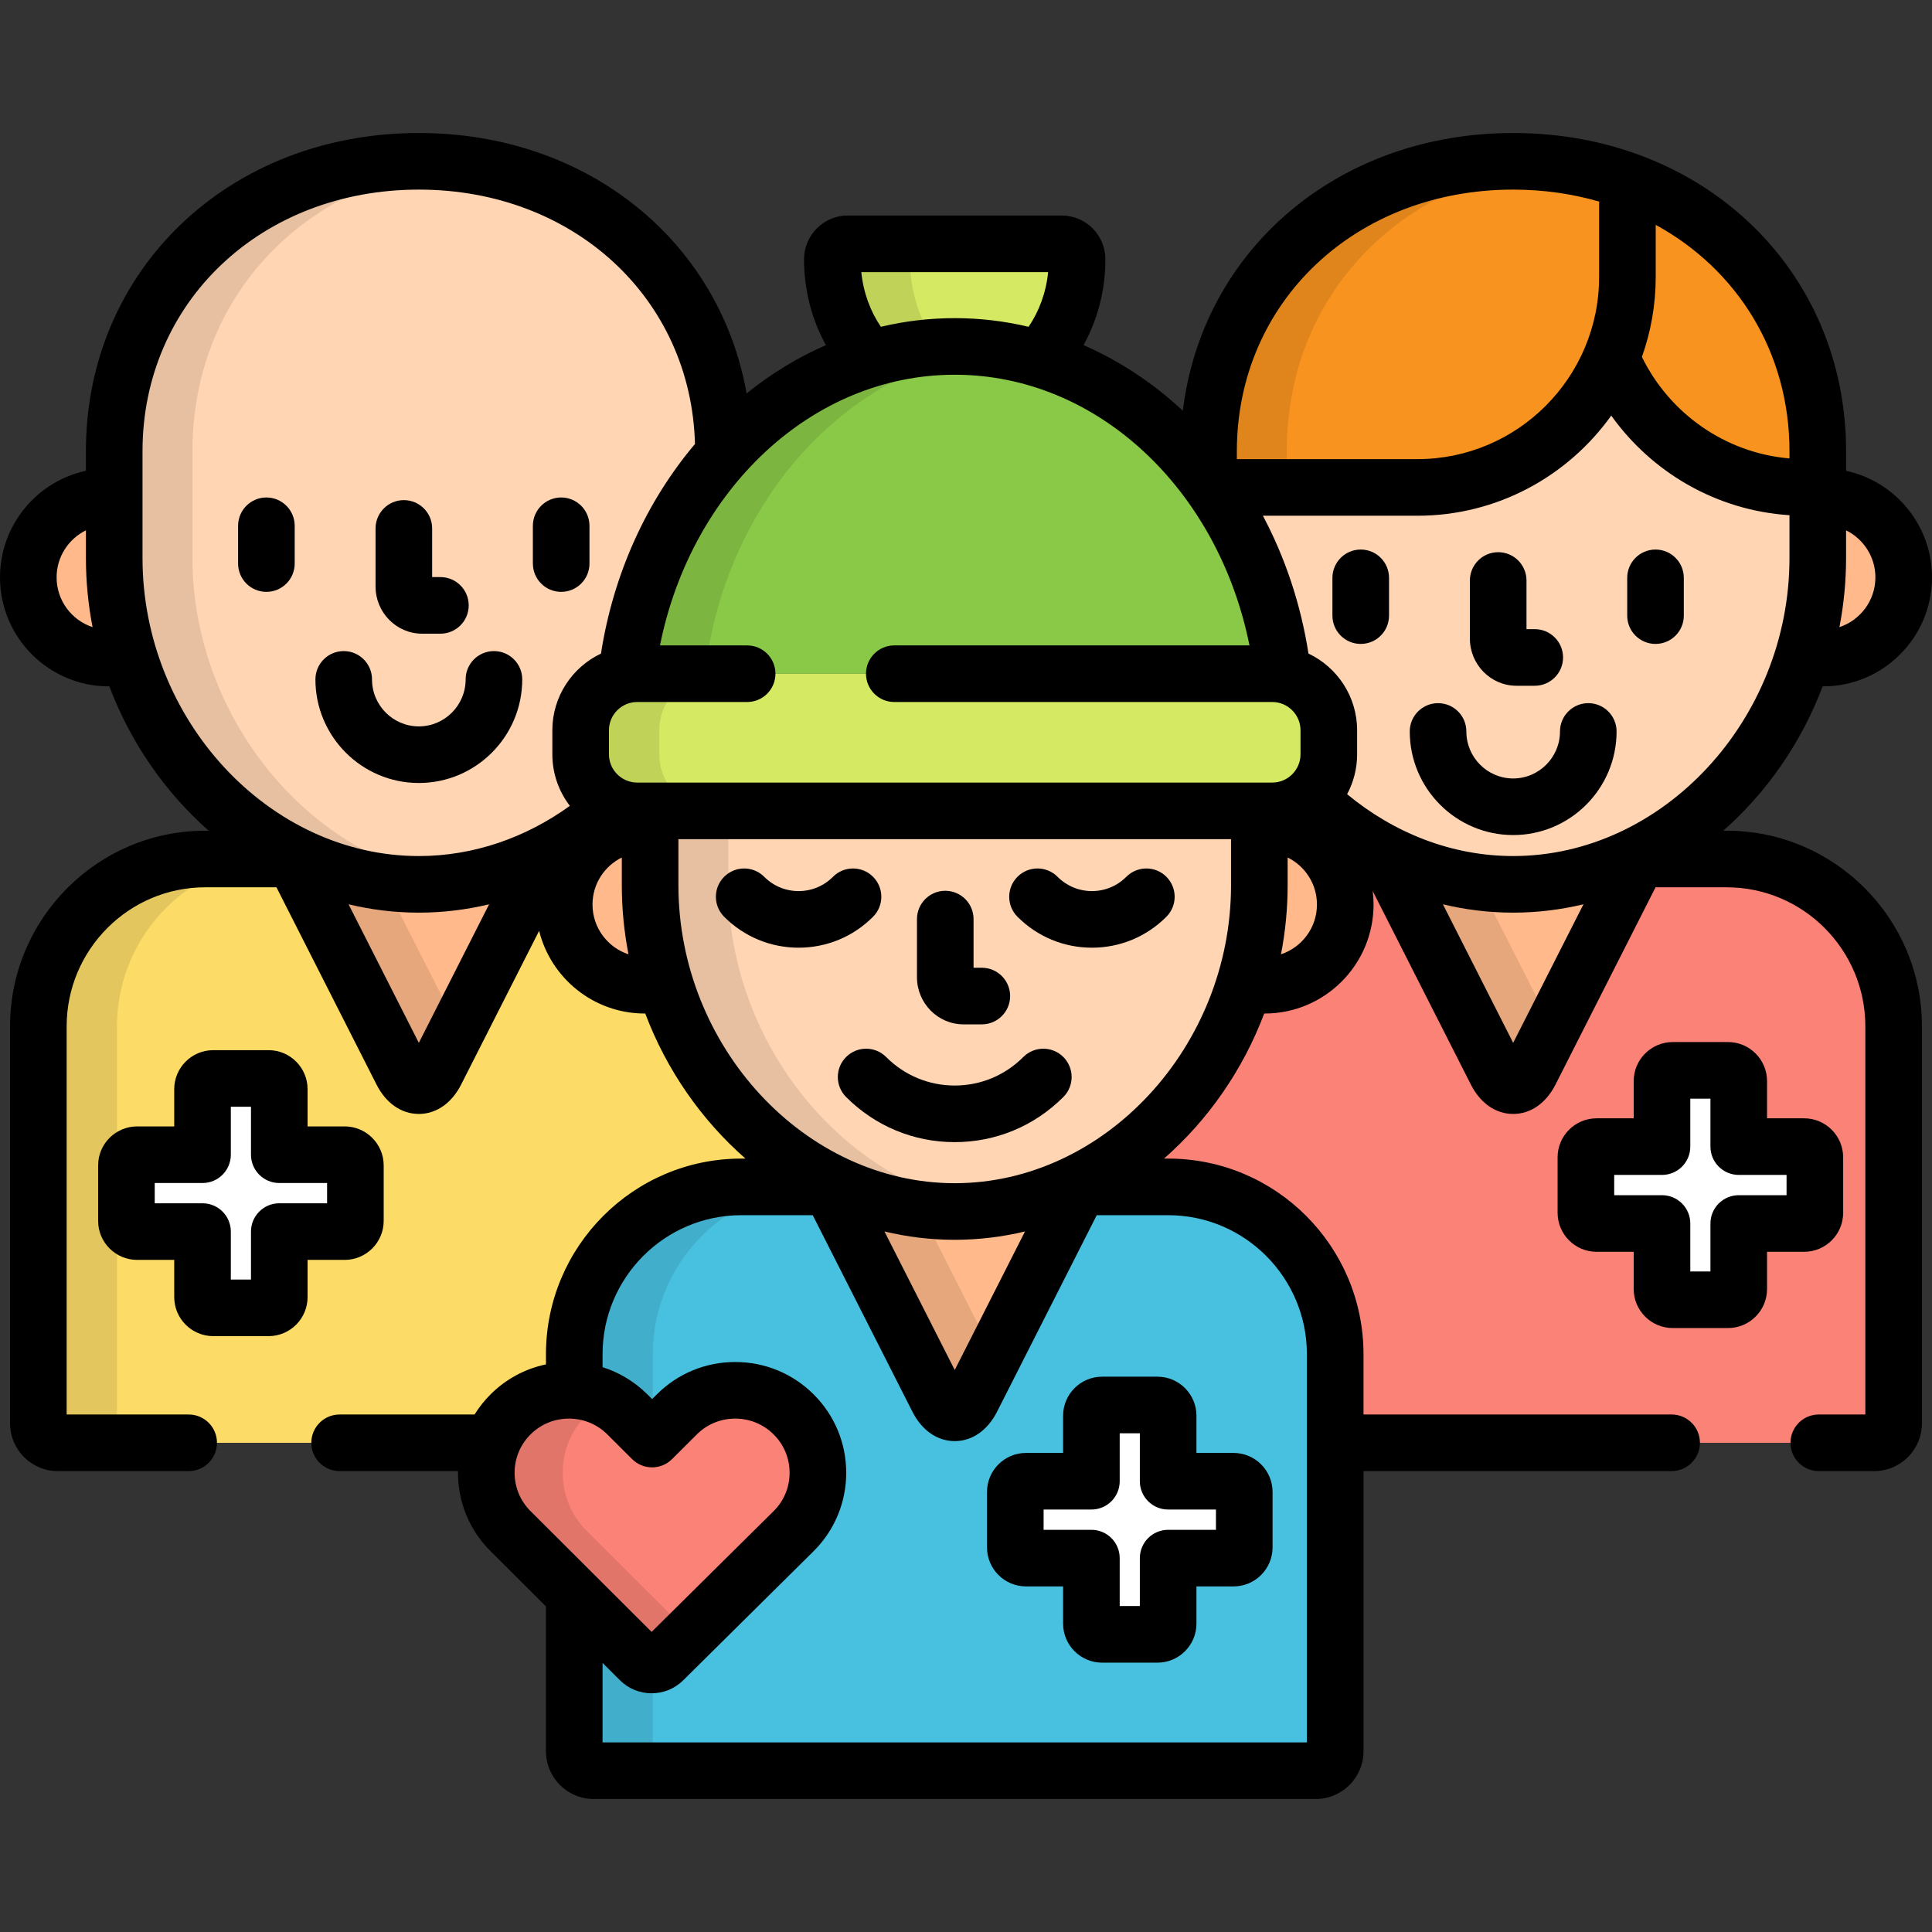 <?xml version="1.0" encoding="iso-8859-1"?>
<!-- Generator: Adobe Illustrator 19.0.0, SVG Export Plug-In . SVG Version: 6.00 Build 0)  -->
<svg version="1.1" id="Capa_1" xmlns="http://www.w3.org/2000/svg" xmlns:xlink="http://www.w3.org/1999/xlink" x="0px" y="0px"
	 viewBox="0 0 512.001 512.001" style="enable-background:new 0 0 512.001 512.001;" xml:space="preserve">
<rect x="0" y="0" width="512.001" height="512.001" fill="#333333" stroke="none"/>
<path style="fill:#FB8276;" d="M457.595,227.643h-26.027c-9.428,4.301-19.745,6.718-30.562,6.718
	c-10.817,0-21.135-2.416-30.563-6.718h-17.662c2.348,3.435,3.725,7.588,3.725,12.065c0,11.813-9.554,21.386-21.338,21.386h-5.56
	c-5.41,17.097-15.834,32.247-29.434,43.044v10.402h9.426c24.395,0,44.241,19.896,44.241,44.352v23.465h142.85
	c2.844,0,5.143-2.308,5.143-5.156V271.995C501.836,247.539,481.989,227.643,457.595,227.643z"/>
<path style="fill:#FFB98A;" d="M401.006,234.361c-12.133,0-23.638-3.038-33.962-8.37l29.439,58.038c2.487,4.905,6.56,4.905,9.047,0
	l29.439-58.039C424.645,231.322,413.14,234.361,401.006,234.361z"/>
<path style="opacity:0.1;enable-background:new    ;" d="M367.044,225.991l29.439,58.038c2.487,4.905,6.56,4.905,9.047,0
	l5.853-11.54l-19.645-38.729C383.007,232.633,374.7,229.945,367.044,225.991z"/>
<path style="fill:#FFB98A;" d="M483.162,131.621h-1.432v16.268c0,9.116-1.453,18.048-4.129,26.505h5.561
	c11.784,0,21.338-9.572,21.338-21.386C504.5,141.197,494.946,131.621,483.162,131.621z"/>
<path style="fill:#FFD5B3;" d="M401.006,42.748c-44.585,0-80.726,31.295-80.726,76.819v8.145
	c10.431,14.225,17.477,31.791,19.681,51.104c6.918,1.326,12.19,7.435,12.19,14.725v6.352c0,4.541-2.052,8.62-5.267,11.376
	c14.317,14.159,33.298,23.093,54.121,23.093c44.583,0,80.725-40.948,80.725-86.472v-28.322
	C481.73,74.042,445.589,42.748,401.006,42.748z"/>
<g>
	<path style="fill:#F7931E;" d="M430.926,47.837c0.227,2.05,0.356,4.131,0.356,6.242V73.39c0,7.613-1.526,14.868-4.28,21.479
		c8.392,20.146,28.228,34.306,51.367,34.306h3.361v-9.609C481.73,84.843,460.689,58.429,430.926,47.837z"/>
	<path style="fill:#F7931E;" d="M430.925,47.821c-9.255-3.293-19.345-5.073-29.919-5.073c-44.585,0-80.726,31.295-80.726,76.819
		v8.145c0.356,0.486,0.717,0.97,1.065,1.464h54.288c30.733,0,55.648-24.976,55.648-55.786V54.079
		C431.282,51.962,431.153,49.876,430.925,47.821z"/>
</g>
<path style="opacity:0.1;enable-background:new    ;" d="M401.006,42.748c-44.585,0-80.726,31.295-80.726,76.819v8.145
	c0.356,0.486,0.717,0.97,1.065,1.464H341v-9.609c0-41.935,30.675-71.774,70.36-76.222C407.969,42.962,404.518,42.748,401.006,42.748
	z"/>
<path style="fill:#FFFFFF;" d="M443.283,344.445c-1.561,0-2.835-1.273-2.835-2.839V324.24h-17.335c-1.565,0-2.833-1.274-2.833-2.839
	v-14.697c0-1.565,1.268-2.837,2.833-2.837h17.335v-17.368c0-1.565,1.273-2.839,2.835-2.839h14.671c1.563,0,2.832,1.274,2.832,2.839
	v17.368h17.337c1.564,0,2.834,1.272,2.834,2.837v14.697c0,1.565-1.271,2.839-2.834,2.839h-17.337v17.366
	c0,1.565-1.27,2.839-2.832,2.839H443.283z"/>
<path style="fill:#FCDB67;" d="M135.283,374.846c4.139-4.128,9.641-6.401,15.494-6.401c0.473,0,0.938,0.039,1.405,0.068v-9.621
	c0-24.456,19.847-44.352,44.242-44.352h15.398v-6.079c-16.516-10.862-29.23-27.846-35.407-47.367h-5.566
	c-11.78,0-21.33-9.573-21.33-21.386c0-4.478,1.377-8.63,3.724-12.065h-11.688c-9.427,4.301-19.744,6.718-30.561,6.718
	s-21.135-2.416-30.563-6.718H54.405c-24.396,0-44.242,19.895-44.242,44.352v105.206c0,2.848,2.302,5.156,5.144,5.156h115.068
	C131.461,379.575,133.106,377.018,135.283,374.846z"/>
<g style="opacity:0.1;">
	<path d="M31,377.201V271.995c0-24.456,19.847-44.352,44.242-44.352H54.405c-24.396,0-44.242,19.895-44.242,44.352v105.206
		c0,2.848,2.302,5.156,5.144,5.156h20.837C33.302,382.357,31,380.049,31,377.201z"/>
</g>
<path style="fill:#FFB98A;" d="M110.994,234.361c-12.134,0-23.639-3.038-33.963-8.37l29.44,58.038c2.487,4.905,6.56,4.905,9.047,0
	l29.442-58.048C134.636,231.317,123.13,234.361,110.994,234.361z"/>
<path style="opacity:0.1;enable-background:new    ;" d="M77.031,225.991l29.44,58.038c2.487,4.905,6.56,4.905,9.047,0l5.859-11.551
	l-19.64-38.717C93.003,232.636,84.691,229.947,77.031,225.991z"/>
<path style="fill:#FFB98A;" d="M30.268,147.889v-16.268H28.83c-11.78,0-21.33,9.577-21.33,21.387c0,11.813,9.55,21.386,21.33,21.386
	h5.566C31.721,165.937,30.268,157.005,30.268,147.889z"/>
<path style="fill:#FFD5B3;" d="M153.874,199.891v-6.352c0-7.289,5.273-13.399,12.19-14.725
	c2.602-22.806,11.938-43.195,25.655-58.496v-0.753c0-45.524-36.143-76.819-80.725-76.819c-44.586,0-80.727,31.295-80.727,76.819
	v28.322c0,45.524,36.141,86.472,80.727,86.472c19.681,0,37.715-7.983,51.723-20.814
	C157.519,211.184,153.874,205.947,153.874,199.891z"/>
<g style="opacity:0.1;">
	<path d="M51,147.889v-28.322c0-41.935,30.674-71.774,70.359-76.222c-3.396-0.381-6.851-0.597-10.365-0.597
		c-44.586,0-80.727,31.295-80.727,76.819v28.322c0,45.524,36.141,86.472,80.727,86.472c3.512,0,6.972-0.255,10.365-0.746
		C81.671,227.879,51,189.826,51,147.889z"/>
</g>
<path style="fill:#FFFFFF;" d="M56.508,346.59c-1.563,0-2.836-1.273-2.836-2.839v-17.366H36.338c-1.564,0-2.833-1.274-2.833-2.839
	v-14.697c0-1.564,1.268-2.837,2.833-2.837h17.334v-17.369c0-1.565,1.273-2.839,2.836-2.839h14.671c1.563,0,2.832,1.274,2.832,2.839
	v17.369h17.337c1.563,0,2.833,1.272,2.833,2.837v14.697c0,1.565-1.27,2.839-2.833,2.839H74.011v17.366
	c0,1.566-1.269,2.839-2.832,2.839H56.508z"/>
<path style="fill:#48C1E1;" d="M309.602,314.54h-26.458c-9.311,4.179-19.478,6.521-30.13,6.521s-20.821-2.342-30.132-6.521h-26.457
	c-24.396,0-44.242,19.896-44.242,44.352v9.621c5.322,0.335,10.284,2.538,14.088,6.333l6.539,6.522l6.542-6.522
	c4.135-4.128,9.639-6.401,15.49-6.401c5.854,0,11.356,2.273,15.494,6.401c4.139,4.128,6.417,9.617,6.417,15.454
	c0,5.838-2.278,11.326-6.419,15.456l-34.545,34.205c-0.829,0.824-1.934,1.278-3.105,1.278c-1.178,0-2.286-0.458-3.12-1.288
	l-17.381-17.337v41.485c0,2.848,2.302,5.157,5.145,5.157H348.7c2.844,0,5.144-2.309,5.144-5.157V358.892
	C353.843,334.436,333.996,314.54,309.602,314.54z"/>
<g style="opacity:0.1;">
	<path d="M166.27,374.846l6.539,6.522l0.19-0.19v-22.286c0-24.456,19.847-44.352,44.242-44.352h-20.817
		c-24.396,0-44.242,19.896-44.242,44.352v9.621C157.505,368.848,162.467,371.051,166.27,374.846z"/>
	<path d="M173,464.098v-22.891c-0.106,0.008-0.209,0.031-0.316,0.031c-1.178,0-2.286-0.458-3.12-1.288l-17.381-17.337v41.485
		c0,2.848,2.302,5.157,5.145,5.157h20.817C175.302,469.254,173,466.945,173,464.098z"/>
</g>
<path style="fill:#FB8276;" d="M172.684,441.238c-1.178,0-2.286-0.458-3.12-1.288l-34.28-34.195
	c-4.133-4.123-6.408-9.612-6.408-15.456c0-5.841,2.275-11.331,6.408-15.454c4.139-4.128,9.641-6.401,15.494-6.401
	s11.355,2.273,15.493,6.401l6.539,6.522l6.542-6.522c4.135-4.128,9.639-6.401,15.49-6.401c5.854,0,11.356,2.273,15.494,6.401
	c4.139,4.128,6.417,9.617,6.417,15.454c0,5.838-2.278,11.326-6.419,15.456l-34.545,34.205
	C174.96,440.784,173.855,441.238,172.684,441.238z"/>
<g style="opacity:0.1;">
	<path d="M155.53,405.755c-4.133-4.123-6.408-9.612-6.408-15.456c0-5.841,2.275-11.331,6.408-15.454
		c1.604-1.6,3.416-2.912,5.37-3.93c-3.089-1.61-6.538-2.471-10.123-2.471c-5.854,0-11.355,2.273-15.494,6.401
		c-4.133,4.123-6.408,9.612-6.408,15.454c0,5.843,2.275,11.333,6.408,15.456l34.28,34.195c0.834,0.83,1.942,1.288,3.12,1.288
		c1.172,0,2.276-0.454,3.105-1.278l7.042-6.973L155.53,405.755z"/>
</g>
<g>
	<path style="fill:#FFB98A;" d="M172.287,234.589v-16.268h-1.438c-11.78,0-21.33,9.577-21.33,21.387
		c0,11.813,9.55,21.386,21.33,21.386h5.566C173.74,252.637,172.287,243.706,172.287,234.589z"/>
	<path style="fill:#FFB98A;" d="M335.169,218.321h-1.431v16.268c0,9.116-1.453,18.048-4.129,26.505h5.56
		c11.784,0,21.338-9.573,21.338-21.386C356.507,227.898,346.953,218.321,335.169,218.321z"/>
	<path style="fill:#FFB98A;" d="M253.014,321.061c-12.134,0-23.639-3.038-33.963-8.37l29.439,58.038
		c2.488,4.905,6.559,4.905,9.047,0l29.438-58.039C276.651,318.023,265.147,321.061,253.014,321.061z"/>
</g>
<path style="opacity:0.1;enable-background:new    ;" d="M219.051,312.691l29.439,58.038c2.488,4.905,6.559,4.905,9.047,0
	l5.85-11.532l-19.65-38.739C235.009,319.332,226.705,316.645,219.051,312.691z"/>
<path style="fill:#D5E962;" d="M253.014,91.809c7.72,0,15.204,1.143,22.336,3.28c6.209-6.641,10.092-16.005,10.092-26.374
	c0-2.267-1.833-4.104-4.092-4.104h-56.674c-2.261,0-4.093,1.837-4.093,4.104c0,10.369,3.883,19.733,10.093,26.374
	C237.809,92.952,245.294,91.809,253.014,91.809z"/>
<path style="opacity:0.1;enable-background:new    ;" d="M248.626,91.934c-4.664-6.308-7.484-14.395-7.484-23.219
	c0-2.267,1.832-4.104,4.093-4.104h-20.559c-2.261,0-4.093,1.837-4.093,4.104c0,10.369,3.883,19.733,10.093,26.374
	C236.449,93.359,242.453,92.281,248.626,91.934z"/>
<path style="fill:#FFD5B3;" d="M172.287,214.891v19.698c0,45.524,36.141,86.472,80.727,86.472c44.582,0,80.725-40.948,80.725-86.472
	v-19.698H172.287z"/>
<g style="opacity:0.1;">
	<path d="M193,234.589v-19.698h-20.713v19.698c0,45.524,36.141,86.472,80.727,86.472c3.509,0,6.965-0.255,10.355-0.744
		C223.676,314.586,193,276.53,193,234.589z"/>
</g>
<path style="fill:#89C947;" d="M168.874,178.54h168.277c0.96,0,1.897,0.1,2.81,0.275c-5.603-49.092-42.393-87.005-86.947-87.005
	c-44.557,0-81.348,37.914-86.95,87.005C166.976,178.64,167.913,178.54,168.874,178.54z"/>
<path style="opacity:0.1;enable-background:new    ;" d="M168.874,178.54h17.911c5.261-45.104,36.848-80.712,76.567-86.035
	c-3.392-0.455-6.841-0.696-10.339-0.696c-44.557,0-81.348,37.914-86.95,87.005C166.976,178.64,167.913,178.54,168.874,178.54z"/>
<path style="fill:#D5E962;" d="M352.151,199.891c0,8.25-6.75,15-15,15H168.874c-8.25,0-15-6.75-15-15v-6.352c0-8.25,6.75-15,15-15
	h168.277c8.25,0,15,6.75,15,15V199.891z"/>
<g style="opacity:0.1;">
	<path d="M174.723,199.891v-6.352c0-8.25,6.75-15,15-15h-20.849c-8.25,0-15,6.75-15,15v6.352c0,8.25,6.75,15,15,15h20.849
		C181.473,214.891,174.723,208.141,174.723,199.891z"/>
</g>
<path style="fill:#FFFFFF;" d="M292.068,433.123c-1.563,0-2.835-1.273-2.835-2.839v-17.366h-17.335
	c-1.564,0-2.833-1.274-2.833-2.839v-14.698c0-1.565,1.269-2.837,2.833-2.837h17.335v-17.369c0-1.564,1.272-2.838,2.835-2.838h14.671
	c1.563,0,2.832,1.274,2.832,2.838v17.369h17.337c1.564,0,2.833,1.272,2.833,2.837v14.697c0,1.566-1.27,2.839-2.833,2.839h-17.337
	v17.366c0,1.566-1.27,2.839-2.832,2.839h-14.671V433.123z"/>
<path d="M401.883,181.733h4.845c4.143,0,7.5-3.358,7.5-7.5s-3.357-7.5-7.5-7.5h-2.19v-12.898c0-4.142-3.357-7.5-7.5-7.5
	s-7.5,3.358-7.5,7.5v15.398C389.537,176.126,395.075,181.733,401.883,181.733z"/>
<path d="M360.607,145.635c-4.143,0-7.5,3.358-7.5,7.5v10.013c0,4.142,3.357,7.5,7.5,7.5s7.5-3.358,7.5-7.5v-10.013
	C368.107,148.993,364.75,145.635,360.607,145.635z"/>
<path d="M438.729,145.635c-4.143,0-7.5,3.358-7.5,7.5v10.013c0,4.142,3.357,7.5,7.5,7.5s7.5-3.358,7.5-7.5v-10.013
	C446.229,148.993,442.872,145.635,438.729,145.635z"/>
<path d="M420.913,186.344c-4.143,0-7.5,3.358-7.5,7.5c0,6.868-5.565,12.455-12.407,12.455c-6.84,0-12.405-5.587-12.405-12.455
	c0-4.142-3.357-7.5-7.5-7.5s-7.5,3.358-7.5,7.5c0,15.139,12.294,27.455,27.405,27.455c15.112,0,27.407-12.316,27.407-27.455
	C428.413,189.702,425.056,186.344,420.913,186.344z"/>
<path d="M457.595,220.143h-0.904c11.532-10.169,20.699-23.336,26.327-38.25h0.145c15.901,0,28.838-12.958,28.838-28.886
	c0-13.843-9.773-25.438-22.77-28.238v-5.203c0-48.07-37.929-84.319-88.225-84.319c-46.479,0-82.362,30.967-87.545,73.6
	c-7.825-7.288-16.694-13.192-26.313-17.382c3.673-6.64,5.793-14.426,5.793-22.751c0-6.398-5.2-11.604-11.592-11.604h-56.674
	c-6.393,0-11.593,5.205-11.593,11.604c0,8.325,2.121,16.112,5.794,22.751c-7.512,3.272-14.566,7.589-21.023,12.795
	c-7.115-40.249-42.065-69.014-86.859-69.014c-50.298,0-88.227,36.249-88.227,84.319v5.202C9.773,127.567,0,139.163,0,153.008
	c0,15.928,12.934,28.886,28.83,28.886h0.15c5.628,14.914,14.795,28.081,26.328,38.25h-0.903c-28.53,0-51.742,23.261-51.742,51.852
	v105.205c0,6.978,5.672,12.656,12.644,12.656H50c4.143,0,7.5-3.358,7.5-7.5s-3.357-7.5-7.5-7.5H17.663V271.995
	c0-20.32,16.482-36.852,36.742-36.852h18.858l26.519,52.278c2.51,4.949,6.597,7.787,11.213,7.787s8.703-2.838,11.212-7.786
	l20.666-40.744c3.121,12.571,14.479,21.916,27.977,21.916H171c5.664,15.011,14.917,28.25,26.555,38.446h-1.13
	c-28.53,0-51.742,23.261-51.742,51.852v2.686c-5.527,1.157-10.608,3.88-14.696,7.958c-1.63,1.626-3.038,3.414-4.224,5.321H90
	c-4.143,0-7.5,3.358-7.5,7.5s3.357,7.5,7.5,7.5h31.386c-0.002,0.148-0.011,0.294-0.011,0.442c0,7.851,3.059,15.225,8.611,20.766
	l14.696,14.66v38.373c0,6.979,5.672,12.657,12.645,12.657h191.372c6.972,0,12.644-5.678,12.644-12.657v-74.241H443
	c4.143,0,7.5-3.358,7.5-7.5s-3.357-7.5-7.5-7.5h-81.657v-15.965c0-28.591-23.211-51.852-51.741-51.852h-1.131
	c11.638-10.196,20.891-23.435,26.555-38.446h0.144c15.901,0,28.838-12.958,28.838-28.886c0-1.212-0.084-2.404-0.229-3.577
	l26.017,51.289c2.51,4.949,6.597,7.787,11.213,7.787c4.616,0,8.703-2.838,11.212-7.786l26.517-52.278h18.858
	c20.259,0,36.741,16.532,36.741,36.852v102.862H482c-4.143,0-7.5,3.358-7.5,7.5s3.357,7.5,7.5,7.5h14.692
	c6.972,0,12.643-5.678,12.643-12.656V271.995C509.336,243.404,486.125,220.143,457.595,220.143z M489.23,147.889v-7.342
	c4.593,2.262,7.77,6.991,7.77,12.461c0,6.148-4.006,11.367-9.533,13.189C488.62,160.255,489.23,154.132,489.23,147.889z
	 M438.782,73.39V59.585c21.555,11.79,35.448,33.736,35.448,59.981v1.925c-17.197-1.476-31.839-12.055-39.105-26.9
	C437.486,87.959,438.782,80.824,438.782,73.39z M327.78,119.566c0-39.518,31.48-69.319,73.226-69.319
	c8.043,0,15.698,1.117,22.827,3.185c-0.018,0.215-0.051,0.427-0.051,0.646v19.311c0,26.625-21.6,48.286-48.148,48.286H327.78
	V119.566z M228.254,72.111h49.517c-0.55,5.432-2.404,10.405-5.185,14.491c-6.319-1.498-12.865-2.293-19.572-2.293
	c-6.708,0-13.254,0.795-19.574,2.294C230.658,82.516,228.804,77.543,228.254,72.111z M253.014,99.309
	c38.011,0,69.9,30.697,78.108,71.731H237c-4.143,0-7.5,3.358-7.5,7.5s3.357,7.5,7.5,7.5h100.151c4.136,0,7.5,3.365,7.5,7.5v6.352
	c0,4.135-3.364,7.5-7.5,7.5H168.874c-4.136,0-7.5-3.365-7.5-7.5v-6.352c0-4.135,3.364-7.5,7.5-7.5H198c4.143,0,7.5-3.358,7.5-7.5
	s-3.357-7.5-7.5-7.5h-23.098C183.11,130.006,215.001,99.309,253.014,99.309z M15,153.008c0-5.472,3.176-10.201,7.768-12.462v7.343
	c0,6.244,0.61,12.368,1.764,18.31C19.006,164.378,15,159.157,15,153.008z M37.768,147.889v-28.322
	c0-39.518,31.48-69.319,73.227-69.319c41.07,0,72.182,28.852,73.178,67.418c-12.701,15.038-21.594,34.214-24.908,55.535
	c-7.611,3.611-12.89,11.369-12.89,20.339v6.352c0,5.137,1.734,9.875,4.644,13.667c-11.59,8.363-25.381,13.303-40.023,13.303
	C71.301,226.861,37.768,190.696,37.768,147.889z M110.995,276.367l-18.626-36.718c6.025,1.442,12.259,2.212,18.625,2.212
	s12.6-0.769,18.625-2.212L110.995,276.367z M157.02,239.709c0-5.472,3.176-10.201,7.768-12.462v7.343
	c0,6.244,0.61,12.368,1.764,18.31C161.025,251.079,157.02,245.858,157.02,239.709z M253.014,328.561c6.366,0,12.6-0.77,18.625-2.212
	l-18.625,36.719l-18.626-36.719C240.414,327.792,246.646,328.561,253.014,328.561z M136.375,390.299
	c0-3.836,1.493-7.439,4.205-10.144c2.723-2.716,6.344-4.211,10.197-4.211c3.854,0,7.475,1.496,10.197,4.212l6.539,6.521
	c2.928,2.919,7.665,2.92,10.591,0.001l6.546-6.525c2.719-2.714,6.338-4.209,10.191-4.209s7.476,1.496,10.198,4.212
	c2.717,2.709,4.213,6.311,4.213,10.143s-1.497,7.435-4.196,10.126l-32.367,32.049l-32.109-32.029
	C137.868,397.74,136.375,394.137,136.375,390.299z M346.343,358.892v102.863h-186.66v-21.068l4.59,4.579
	c2.25,2.239,5.237,3.473,8.411,3.473c3.167,0,6.148-1.228,8.383-3.448l34.563-34.224c5.561-5.546,8.623-12.921,8.623-20.766
	s-3.061-15.22-8.62-20.763c-5.554-5.541-12.938-8.592-20.791-8.592c-7.855,0-15.238,3.052-20.785,8.59l-1.246,1.242l-1.243-1.24
	c-3.384-3.376-7.45-5.822-11.885-7.222v-3.422c0-20.32,16.482-36.852,36.742-36.852h18.958l26.419,52.083
	c2.51,4.948,6.597,7.786,11.212,7.786c4.615,0,8.702-2.838,11.212-7.786l26.417-52.082h18.959
	C329.86,322.04,346.343,338.572,346.343,358.892z M253.014,313.561c-39.693,0-73.227-36.165-73.227-78.972v-12.198h146.451v12.198
	C326.238,277.397,292.705,313.561,253.014,313.561z M339.475,252.897c1.153-5.941,1.764-12.064,1.764-18.308v-7.342
	c4.592,2.262,7.768,6.99,7.768,12.461C349.007,245.856,345.001,251.075,339.475,252.897z M401.007,276.367l-18.626-36.719
	c6.025,1.443,12.258,2.212,18.625,2.212s12.6-0.77,18.626-2.212L401.007,276.367z M401.006,226.861
	c-16.36,0-31.655-6.167-44.004-16.391c1.688-3.155,2.649-6.756,2.649-10.579v-6.352c0-8.971-5.278-16.729-12.891-20.34
	c-2.044-13.146-6.21-25.476-12.08-36.524h40.953c21.154,0,39.898-10.489,51.363-26.539c10.71,14.998,27.783,25.134,47.233,26.402
	v11.351C474.23,190.696,440.697,226.861,401.006,226.861z"/>
<path d="M488.457,321.4v-14.697c0-5.7-4.636-10.337-10.334-10.337h-9.837v-9.868c0-5.701-4.635-10.339-10.332-10.339h-14.671
	c-5.698,0-10.335,4.638-10.335,10.339v9.868h-9.835c-5.697,0-10.333,4.637-10.333,10.337V321.4c0,5.701,4.636,10.339,10.333,10.339
	h9.835v9.866c0,5.701,4.637,10.339,10.335,10.339h14.671c5.697,0,10.332-4.638,10.332-10.339v-9.866h9.837
	C483.821,331.74,488.457,327.102,488.457,321.4z M473.457,316.74h-12.671c-4.143,0-7.5,3.358-7.5,7.5v12.705h-5.338V324.24
	c0-4.142-3.357-7.5-7.5-7.5H427.78v-5.374h12.668c4.143,0,7.5-3.358,7.5-7.5v-12.707h5.338v12.707c0,4.142,3.357,7.5,7.5,7.5h12.671
	V316.74z"/>
<path d="M111.87,167.935h4.846c4.143,0,7.5-3.358,7.5-7.5s-3.357-7.5-7.5-7.5h-2.191v-12.898c0-4.142-3.357-7.5-7.5-7.5
	s-7.5,3.358-7.5,7.5v15.398C99.524,162.328,105.063,167.935,111.87,167.935z"/>
<path d="M70.596,156.85c4.143,0,7.5-3.358,7.5-7.5v-10.012c0-4.142-3.357-7.5-7.5-7.5s-7.5,3.358-7.5,7.5v10.012
	C63.096,153.492,66.453,156.85,70.596,156.85z"/>
<path d="M148.717,156.85c4.143,0,7.5-3.358,7.5-7.5v-10.012c0-4.142-3.357-7.5-7.5-7.5s-7.5,3.358-7.5,7.5v10.012
	C141.217,153.492,144.574,156.85,148.717,156.85z"/>
<path d="M110.994,207.501c15.112,0,27.406-12.316,27.406-27.456c0-4.142-3.357-7.5-7.5-7.5c-4.143,0-7.5,3.358-7.5,7.5
	c0,6.868-5.565,12.456-12.406,12.456c-6.841,0-12.406-5.587-12.406-12.456c0-4.142-3.357-7.5-7.5-7.5s-7.5,3.358-7.5,7.5
	C83.588,195.185,95.882,207.501,110.994,207.501z"/>
<path d="M101.681,323.546v-14.697c0-5.7-4.636-10.337-10.333-10.337h-9.837v-9.869c0-5.701-4.635-10.339-10.332-10.339H56.508
	c-5.699,0-10.336,4.638-10.336,10.339v9.869h-9.834c-5.697,0-10.333,4.637-10.333,10.337v14.697c0,5.701,4.636,10.339,10.333,10.339
	h9.834v9.866c0,5.701,4.637,10.339,10.336,10.339h14.671c5.697,0,10.332-4.638,10.332-10.339v-9.866h9.837
	C97.045,333.885,101.681,329.247,101.681,323.546z M86.681,318.885h-12.67c-4.142,0-7.5,3.358-7.5,7.5v12.705h-5.339v-12.705
	c0-4.142-3.357-7.5-7.5-7.5H41.005v-5.373h12.667c4.143,0,7.5-3.358,7.5-7.5v-12.707h5.339v12.707c0,4.142,3.358,7.5,7.5,7.5h12.67
	V318.885z"/>
<path d="M231.358,232.345c-2.934-2.926-7.683-2.919-10.606,0.013c-2.439,2.445-5.676,3.792-9.115,3.792
	c-3.439,0-6.675-1.347-9.112-3.791c-2.926-2.933-7.675-2.939-10.606-0.014c-2.934,2.925-2.939,7.674-0.015,10.606
	c5.272,5.287,12.281,8.198,19.733,8.198h0.001c7.452,0,14.461-2.912,19.733-8.198C234.297,240.019,234.291,235.27,231.358,232.345z"
	/>
<path d="M298.489,232.357c-2.439,2.445-5.677,3.792-9.115,3.792h-0.001c-3.438-0.001-6.675-1.347-9.113-3.792
	c-2.924-2.932-7.673-2.938-10.607-0.013c-2.933,2.925-2.938,7.674-0.013,10.607c5.272,5.286,12.28,8.197,19.732,8.198
	c0.001,0,0.001,0,0.001,0c7.452,0,14.461-2.912,19.735-8.197c2.926-2.932,2.92-7.681-0.013-10.607
	C306.163,229.42,301.414,229.424,298.489,232.357z"/>
<path d="M255.35,271.465h4.846c4.143,0,7.5-3.358,7.5-7.5s-3.357-7.5-7.5-7.5h-2.191v-12.898c0-4.142-3.357-7.5-7.5-7.5
	s-7.5,3.358-7.5,7.5v15.398C243.004,265.857,248.542,271.465,255.35,271.465z"/>
<path d="M271.185,280.121c-4.86,4.873-11.315,7.556-18.174,7.556c-6.858-0.001-13.312-2.684-18.17-7.555
	c-2.926-2.934-7.675-2.939-10.606-0.014c-2.934,2.925-2.939,7.674-0.015,10.607c7.693,7.714,17.918,11.962,28.79,11.962
	c0,0,0.001,0,0.002,0c10.872,0,21.098-4.248,28.792-11.962c2.926-2.933,2.92-7.682-0.013-10.607S274.109,277.189,271.185,280.121z"
	/>
<path d="M281.733,375.175v9.869h-9.835c-5.697,0-10.333,4.637-10.333,10.337v14.697c0,5.701,4.636,10.339,10.333,10.339h9.835v9.866
	c0,5.701,4.637,10.339,10.335,10.339h14.671c5.697,0,10.332-4.638,10.332-10.339v-9.866h9.837c5.697,0,10.333-4.638,10.333-10.339
	v-14.697c0-5.7-4.636-10.337-10.333-10.337h-9.837v-9.869c0-5.701-4.635-10.338-10.332-10.338h-14.671
	C286.37,364.837,281.733,369.475,281.733,375.175z M296.733,392.544v-12.707h5.338v12.707c0,4.142,3.357,7.5,7.5,7.5h12.67v5.374
	h-12.67c-4.143,0-7.5,3.358-7.5,7.5v12.705h-5.338v-12.705c0-4.142-3.357-7.5-7.5-7.5h-12.668v-5.374h12.668
	C293.376,400.044,296.733,396.686,296.733,392.544z"/>
<g>
</g>
<g>
</g>
<g>
</g>
<g>
</g>
<g>
</g>
<g>
</g>
<g>
</g>
<g>
</g>
<g>
</g>
<g>
</g>
<g>
</g>
<g>
</g>
<g>
</g>
<g>
</g>
<g>
</g>
</svg>
